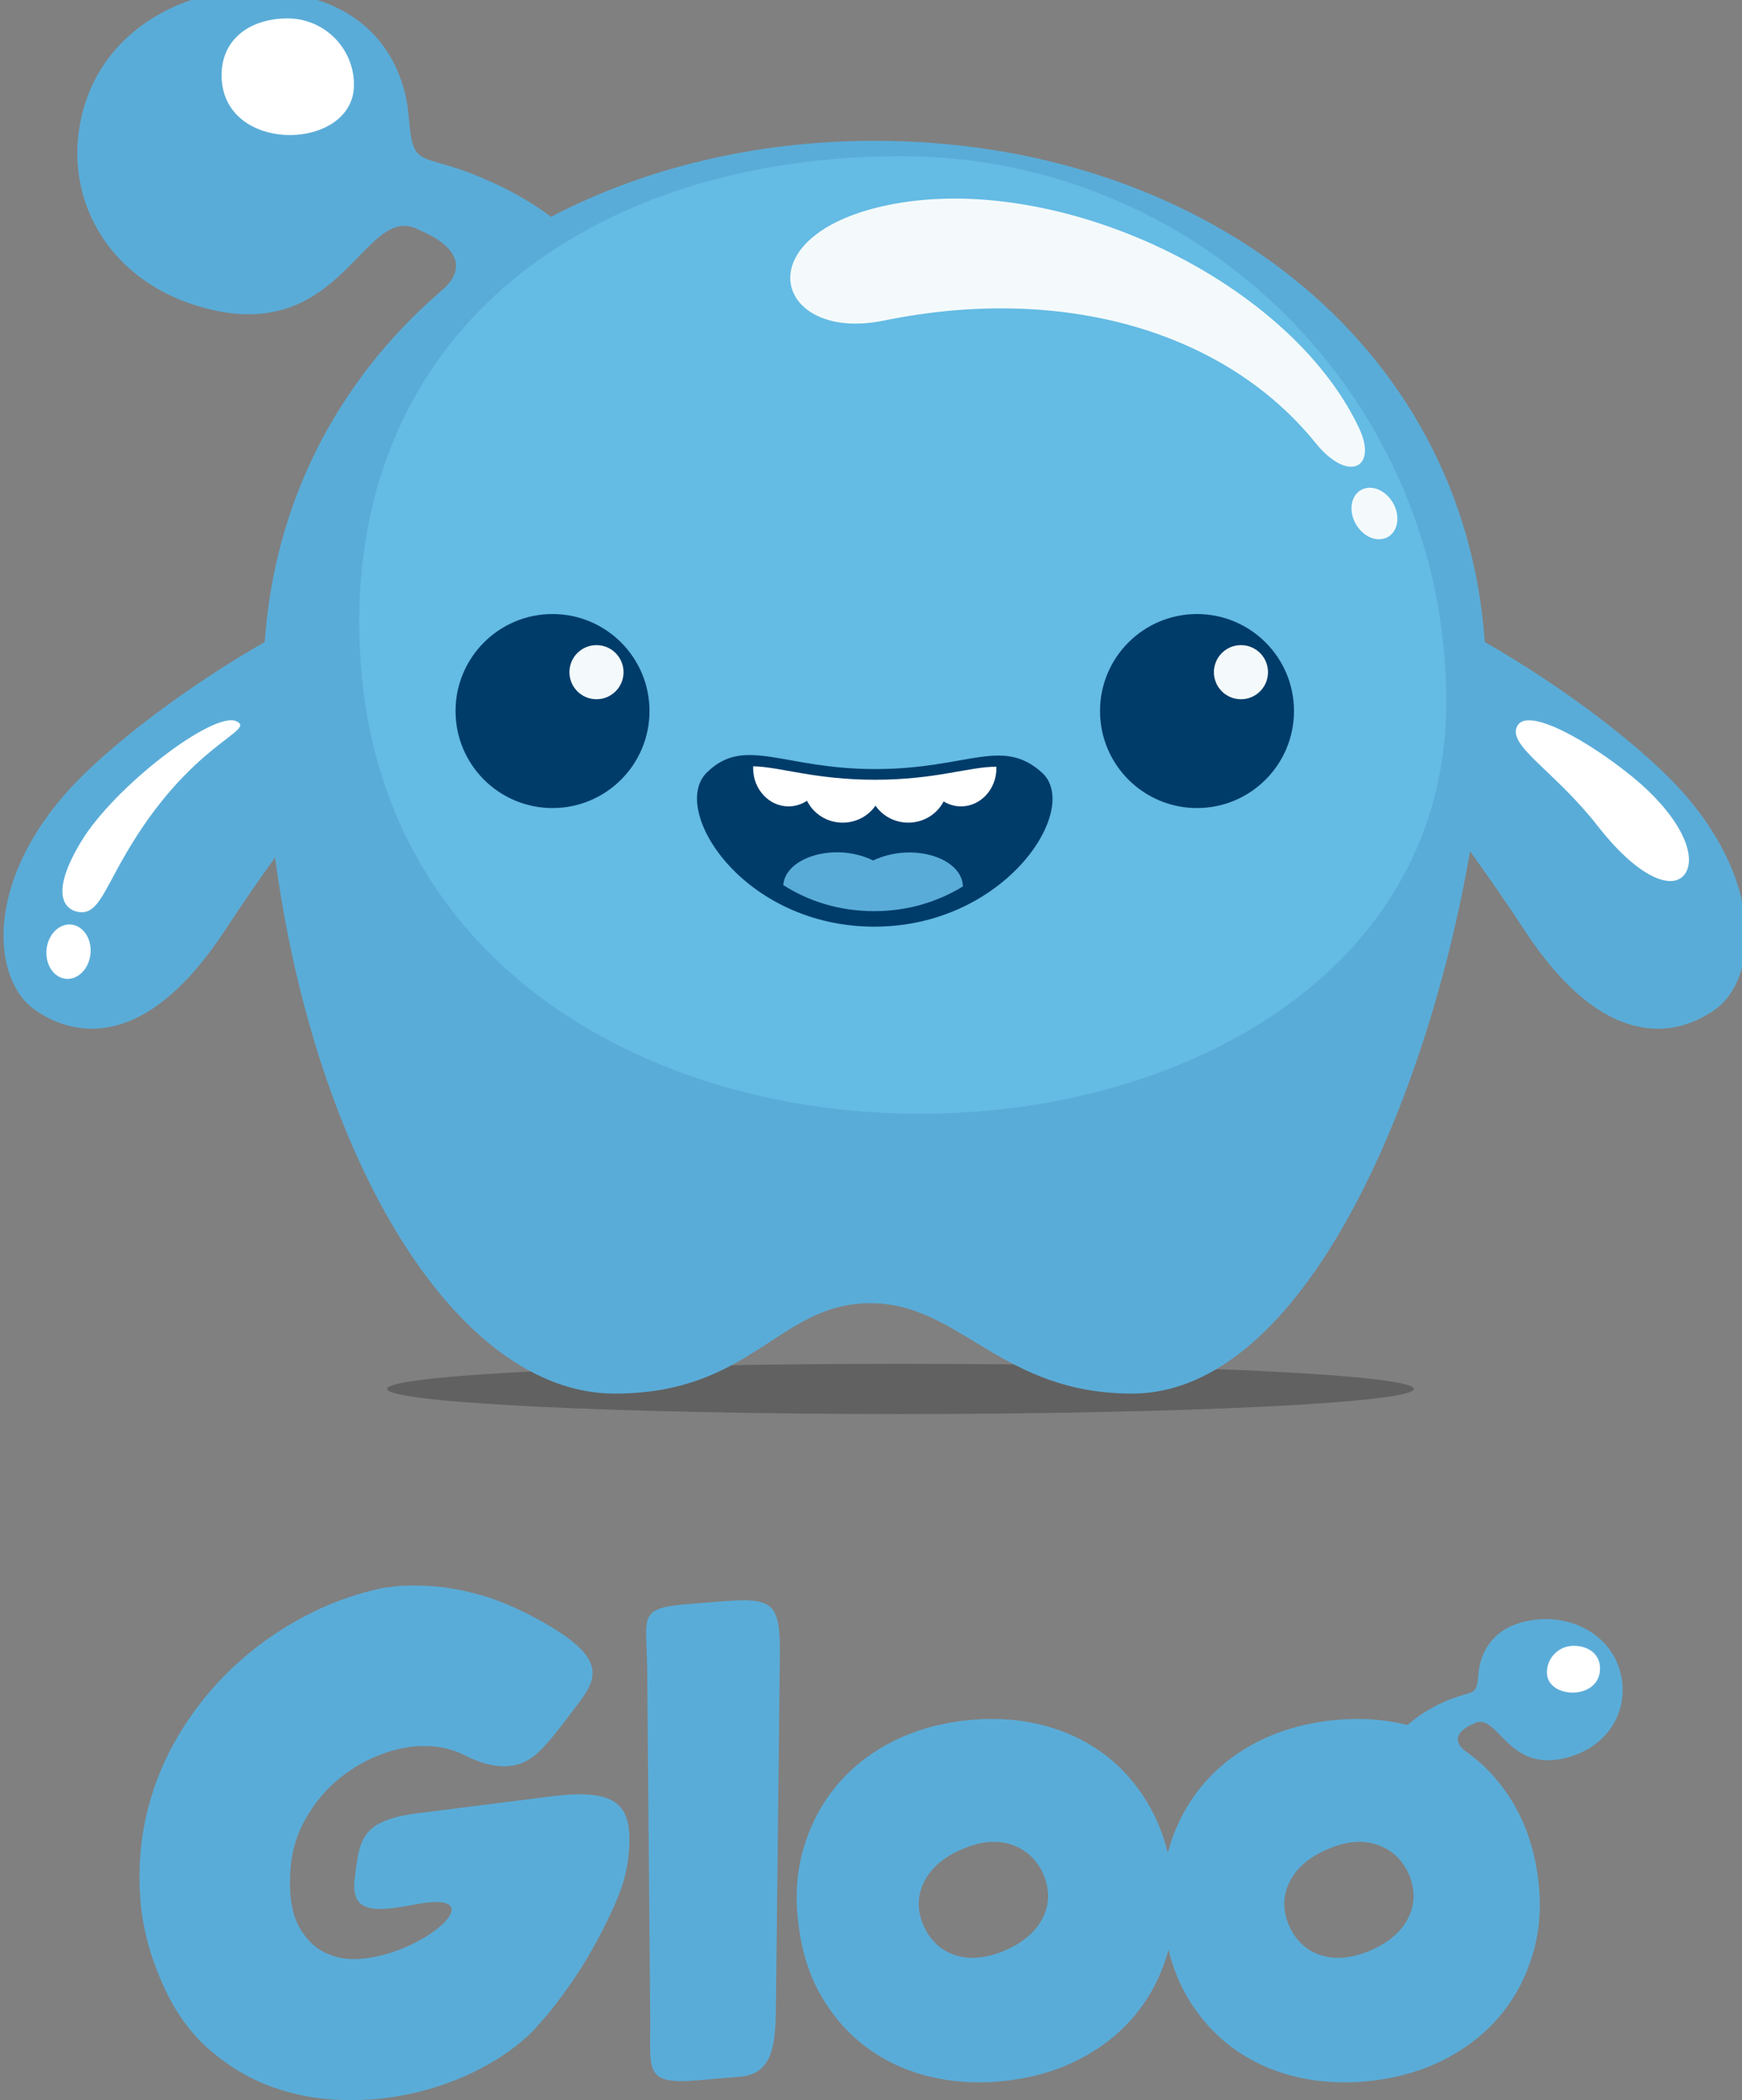 <?xml version="1.0" encoding="utf-8"?>
<!-- Generator: Adobe Illustrator 21.1.0, SVG Export Plug-In . SVG Version: 6.00 Build 0)  -->
<svg version="1.1" id="Layer_1" xmlns="http://www.w3.org/2000/svg" xmlns:xlink="http://www.w3.org/1999/xlink" x="0px" y="0px"
	 viewBox="2.877 5.687 292.663 352.741" style="enable-background:new 0 0 300.455 361.608;" xml:space="preserve">
<rect x="2.877" y="5.687" width="292.663" height="352.741" fill="#808080" stroke="none"/>
<style type="text/css">
	.st0{opacity:0.24;fill-rule:evenodd;clip-rule:evenodd;}
	.st1{fill-rule:evenodd;clip-rule:evenodd;fill:#5AACD8;}
	.st2{fill-rule:evenodd;clip-rule:evenodd;fill:#64BBE4;}
	.st3{fill-rule:evenodd;clip-rule:evenodd;fill:#FFFFFF;}
	.st4{fill-rule:evenodd;clip-rule:evenodd;fill:#003C6A;}
	.st5{fill-rule:evenodd;clip-rule:evenodd;fill:#F4FAFB;}
</style>
<g>
	<path class="st0" d="M154.156,234.751c47.633,0,86.247,1.888,86.247,4.218
		c0,2.33-38.615,4.218-86.247,4.218c-47.632,0-86.246-1.889-86.246-4.218
		C67.91,236.639,106.524,234.751,154.156,234.751"/>
	<path class="st1" d="M106.146,239.757c23.098,0,27.491-15.063,42.763-15.184
		c15.271-0.122,21.903,15.184,44.185,15.184c28.846,0,49.626-49.598,56.761-91.1
		c3.202,4.488,6.309,8.913,8.999,13.049c13.402,20.605,25.573,18.318,32.279,13.461
		c6.705-4.855,8.378-20.299-5.034-35.841c-6.962-8.068-21.053-18.563-33.771-25.804
		c-3.55-50.601-48.073-84.185-102.486-84.185c-19.973,0-38.61,4.53-54.382,12.759
		c-3.573-2.64-7.358-4.772-11.967-6.688C73.172,31.116,72.289,34.221,71.552,25.341
		C70.833,16.671,66.053,8.843,56.221,5.687C39.835,0.427,22.466,7.876,17.427,22.327
		c-5.038,14.45,2.301,29.834,18.781,34.795
		c24.64,7.418,27.654-18.342,37.355-12.674c4.844,2.013,8.291,5.573,3.921,9.687
		c-0.263,0.223-0.525,0.451-0.785,0.677l-0.11,0.088
		c-0.064,0.05-0.114,0.098-0.156,0.146
		c-16.63,14.553-27.413,34.624-29.084,58.48
		c-12.717,7.242-26.804,17.733-33.765,25.8
		c-13.411,15.542-11.738,30.986-5.033,35.841
		c6.706,4.857,18.876,7.144,32.278-13.461c2.482-3.817,5.319-7.878,8.258-12.009
		C55.897,200.43,79.53,239.757,106.146,239.757"/>
	<path class="st2" d="M154.261,31.918c50.591,0,91.603,41.012,91.603,91.604
		c0,92.153-182.634,96.824-182.634-13.298C63.23,59.633,103.67,31.918,154.261,31.918
		"/>
	<path class="st3" d="M257.774,127.633c-1.717,3.311,6.271,7.491,13.534,16.801
		c7.264,9.309,13.156,10.981,14.873,7.67c1.717-3.311-1.542-9.798-8.983-15.884
		C269.757,130.133,259.491,124.323,257.774,127.633"/>
	<path class="st3" d="M16.083,161.383c1.828,1.055,2.551,3.769,1.614,6.061
		c-0.936,2.292-3.177,3.295-5.005,2.239c-1.828-1.055-2.552-3.769-1.615-6.061
		C12.013,161.329,14.255,160.327,16.083,161.383 M42.601,126.834
		c3.435,1.63-7.738,3.536-18.649,22.37c-3.895,6.724-4.828,10.435-8.245,9.582
		c-1.466-0.366-4.826-2.394,0.775-11.705
		C22.083,137.769,38.799,125.029,42.601,126.834z"/>
	<path class="st4" d="M149.906,134.863c15.536,0,21.251-5.46,27.993,0.563
		c6.744,6.023-6.043,25.903-28.129,25.903c-22.086,0-34.487-19.673-28.129-25.903
		C127.999,129.196,134.37,134.863,149.906,134.863"/>
	<path class="st1" d="M164.649,154.566c-3.994,2.464-9.058,4.159-14.915,4.159
		c-6.063,0-11.24-1.796-15.26-4.382c0.339-4.711,8.77-7.248,15.082-4.128
		C156.18,147.094,164.507,149.752,164.649,154.566"/>
	<path class="st3" d="M149.9,136.654c10.172,0,15.771-2.195,20.374-2.189
		c0.002,0.078,0.005,0.157,0.005,0.237c0,3.549-2.663,6.426-5.948,6.426
		c-1.063,0-2.06-0.303-2.924-0.83c-1.087,2.111-3.337,3.561-5.936,3.561
		c-2.296,0-4.32-1.133-5.508-2.853c-1.19,1.72-3.213,2.853-5.51,2.853
		c-2.647,0-4.931-1.504-5.993-3.678c-0.905,0.601-1.969,0.947-3.108,0.947
		c-3.285,0-5.948-2.878-5.948-6.426c0-0.104,0.003-0.207,0.007-0.309
		C134.009,134.49,139.728,136.654,149.9,136.654"/>
	<path class="st5" d="M232.479,87.653c2.003-0.341,4.213,1.301,4.935,3.667
		c0.722,2.366-0.316,4.559-2.32,4.899c-2.002,0.341-4.211-1.301-4.934-3.667
		C229.439,90.186,230.477,87.993,232.479,87.653 M151.351,59.536
		c-17.897,3.668-23.46-13.596-0.829-19.06c28.35-6.844,68.597,11.636,80.67,37.08
		c3.214,6.777-1.812,9.317-7.3,2.526C208.694,61.281,181.375,53.382,151.351,59.536
		z"/>
	<path class="st4" d="M203.978,108.822c8.999,0,16.293,7.295,16.293,16.293
		c0,8.998-7.294,16.293-16.293,16.293c-8.999,0-16.292-7.295-16.292-16.293
		C187.685,116.116,194.979,108.822,203.978,108.822"/>
	<path class="st5" d="M211.363,114.043c2.51,0,4.545,2.035,4.545,4.545
		s-2.034,4.545-4.545,4.545c-2.51,0-4.545-2.035-4.545-4.545
		S208.852,114.043,211.363,114.043"/>
	<path class="st4" d="M95.703,108.822c8.998,0,16.293,7.295,16.293,16.293
		c0,8.998-7.295,16.293-16.293,16.293c-8.998,0-16.293-7.295-16.293-16.293
		C79.41,116.116,86.705,108.822,95.703,108.822"/>
	<path class="st5" d="M103.088,114.043c2.51,0,4.544,2.035,4.544,4.545
		s-2.034,4.545-4.544,4.545c-2.51,0-4.545-2.035-4.545-4.545
		S100.577,114.043,103.088,114.043"/>
	<path class="st3" d="M51.19,8.779c6.162,0,11.157,4.995,11.157,11.157
		c0,11.224-22.244,11.793-22.244-1.62C40.102,12.155,45.028,8.779,51.19,8.779"/>
	<path class="st1" d="M157.992,329.004c1.129,2.587,2.92,4.279,5.375,5.075
		c2.454,0.796,5.241,0.531,8.359-0.796c3.053-1.327,5.159-3.135,6.32-5.424
		c1.161-2.289,1.212-4.727,0.149-7.315c-1.127-2.521-2.919-4.195-5.374-5.024
		c-2.454-0.83-5.208-0.581-8.261,0.746c-3.118,1.327-5.257,3.151-6.418,5.474
		C156.981,324.06,156.93,326.483,157.992,329.004 M219.397,329.004
		c1.129,2.587,2.92,4.279,5.375,5.075c2.454,0.796,5.241,0.531,8.359-0.796
		c3.053-1.327,5.16-3.135,6.32-5.424c1.161-2.289,1.212-4.727,0.15-7.315
		c-1.128-2.521-2.919-4.195-5.374-5.024c-2.455-0.83-5.209-0.581-8.261,0.746
		c-3.118,1.327-5.258,3.151-6.419,5.474
		C218.386,324.06,218.336,326.483,219.397,329.004z M118.838,275.076
		c2.608-0.208,2.32-0.185,4.928-0.392c8.933-0.711,10.232-0.038,10.13,9.078
		c-0.234,20.984-0.407,36.423-0.641,57.407c-0.076,6.82,0.022,12.802-6.013,13.318
		c-2.935,0.252-3.937,0.338-6.872,0.588c-9.447,0.811-8.176-1.416-8.256-10.654
		c-0.187-21.495-0.319-36.675-0.506-58.17
		C111.526,276.944,109.818,275.794,118.838,275.076z M80.912,300.49
		c-2.023-1.028-4.296-1.543-6.817-1.543c-2.455,0-5.01,0.53-7.664,1.592
		c-2.654,1.062-5.075,2.554-7.265,4.478c-2.189,1.924-3.997,4.279-5.424,7.066
		c-1.427,2.787-2.14,5.938-2.14,9.455c-0.066,3.251,0.448,5.855,1.542,7.812
		c1.095,1.958,2.488,3.366,4.18,4.229c1.692,0.863,3.567,1.244,5.623,1.145
		c11.175-0.54,23.423-11.773,9.759-9.18c-6.648,1.262-11.008,1.692-10.227-4.402
		c0.808-6.302,0.866-9.68,10.611-10.909c7.442-0.939,14.443-1.822,22.322-2.816
		c11.29-1.423,14.147,1.25,12.967,10.686c-0.52,4.159-2.289,7.813-3.981,11.197
		c-1.692,3.383-3.466,6.419-5.324,9.106c-1.858,2.687-3.401,4.727-4.628,6.12
		c-1.228,1.394-1.907,2.157-2.04,2.29c-2.389,2.389-5.292,4.478-8.709,6.27
		c-3.416,1.792-7.082,3.152-10.997,4.081c-3.914,0.929-7.961,1.344-12.141,1.244
		c-4.179-0.1-8.161-0.83-11.943-2.19c-3.782-1.36-7.282-3.433-10.5-6.22
		c-3.218-2.786-5.822-6.402-7.812-10.848c-2.256-4.975-3.55-9.935-3.881-14.879
		c-0.331-4.943,0.066-9.719,1.194-14.331c1.128-4.611,2.936-8.973,5.424-13.087
		c2.488-4.113,5.473-7.812,8.957-11.096c3.484-3.285,7.381-6.088,11.694-8.409
		c4.313-2.323,8.858-3.982,13.634-4.976c0.134,0,0.847-0.084,2.14-0.249
		c1.294-0.166,3.168-0.183,5.623-0.049c2.455,0.132,5.208,0.613,8.261,1.442
		c3.052,0.83,6.37,2.223,9.952,4.181c13.501,7.376,9.166,10.737,5.076,16.301
		c-1.714,2.331-3.622,4.635-5.041,5.996
		C90.378,302.838,86.316,303.236,80.912,300.49z M246.049,291.306
		c-2.66,1.106-4.69,2.378-6.71,4.111c-0.357-0.089-0.717-0.173-1.081-0.251
		c-4.015-0.862-8.245-0.995-12.69-0.398c-4.445,0.597-8.476,1.875-12.092,3.831
		c-3.616,1.958-6.635,4.462-9.056,7.514c-2.422,3.052-4.18,6.552-5.274,10.5
		l-0.071,0.258c-0.771-3.101-1.925-5.925-3.463-8.47
		c-2.123-3.517-4.776-6.385-7.962-8.608c-3.185-2.223-6.784-3.766-10.798-4.629
		c-4.013-0.862-8.243-0.995-12.689-0.398c-4.445,0.597-8.476,1.875-12.092,3.831
		c-3.616,1.958-6.634,4.462-9.056,7.514c-2.422,3.052-4.18,6.552-5.275,10.5
		c-1.095,3.947-1.31,8.21-0.647,12.788c0.597,4.579,1.958,8.609,4.081,12.093
		c2.122,3.482,4.776,6.336,7.961,8.559c3.184,2.223,6.801,3.765,10.848,4.627
		c4.047,0.863,8.293,0.996,12.739,0.398c4.444-0.597,8.476-1.875,12.092-3.831
		c3.615-1.958,6.633-4.445,9.055-7.464c2.423-3.019,4.181-6.502,5.275-10.449
		l0.045-0.166c0.738,3.056,1.867,5.831,3.389,8.327
		c2.123,3.482,4.776,6.336,7.962,8.559c3.184,2.223,6.801,3.765,10.847,4.627
		c4.048,0.863,8.293,0.996,12.739,0.398c4.445-0.597,8.476-1.875,12.092-3.831
		c3.615-1.958,6.635-4.445,9.056-7.464c2.422-3.019,4.181-6.502,5.276-10.449
		c1.095-3.948,1.31-8.211,0.646-12.79c-0.663-4.577-2.057-8.625-4.181-12.141
		c-2.122-3.515-4.772-6.382-7.957-8.606l-0.004-0.004
		c-2.476-1.931-0.923-3.62,1.317-4.55c4.223-2.468,5.535,8.748,16.263,5.518
		c7.176-2.16,10.371-8.858,8.177-15.15c-2.193-6.291-9.756-9.535-16.89-7.245
		c-4.28,1.374-6.362,4.782-6.675,8.557
		C250.927,290.789,250.543,289.438,246.049,291.306z"/>
	<path class="st3" d="M267.24,282.118c-2.472,0-4.476,2.004-4.476,4.476
		c0,4.502,8.924,4.73,8.924-0.65C271.688,283.472,269.713,282.118,267.24,282.118"/>
</g>
</svg>
